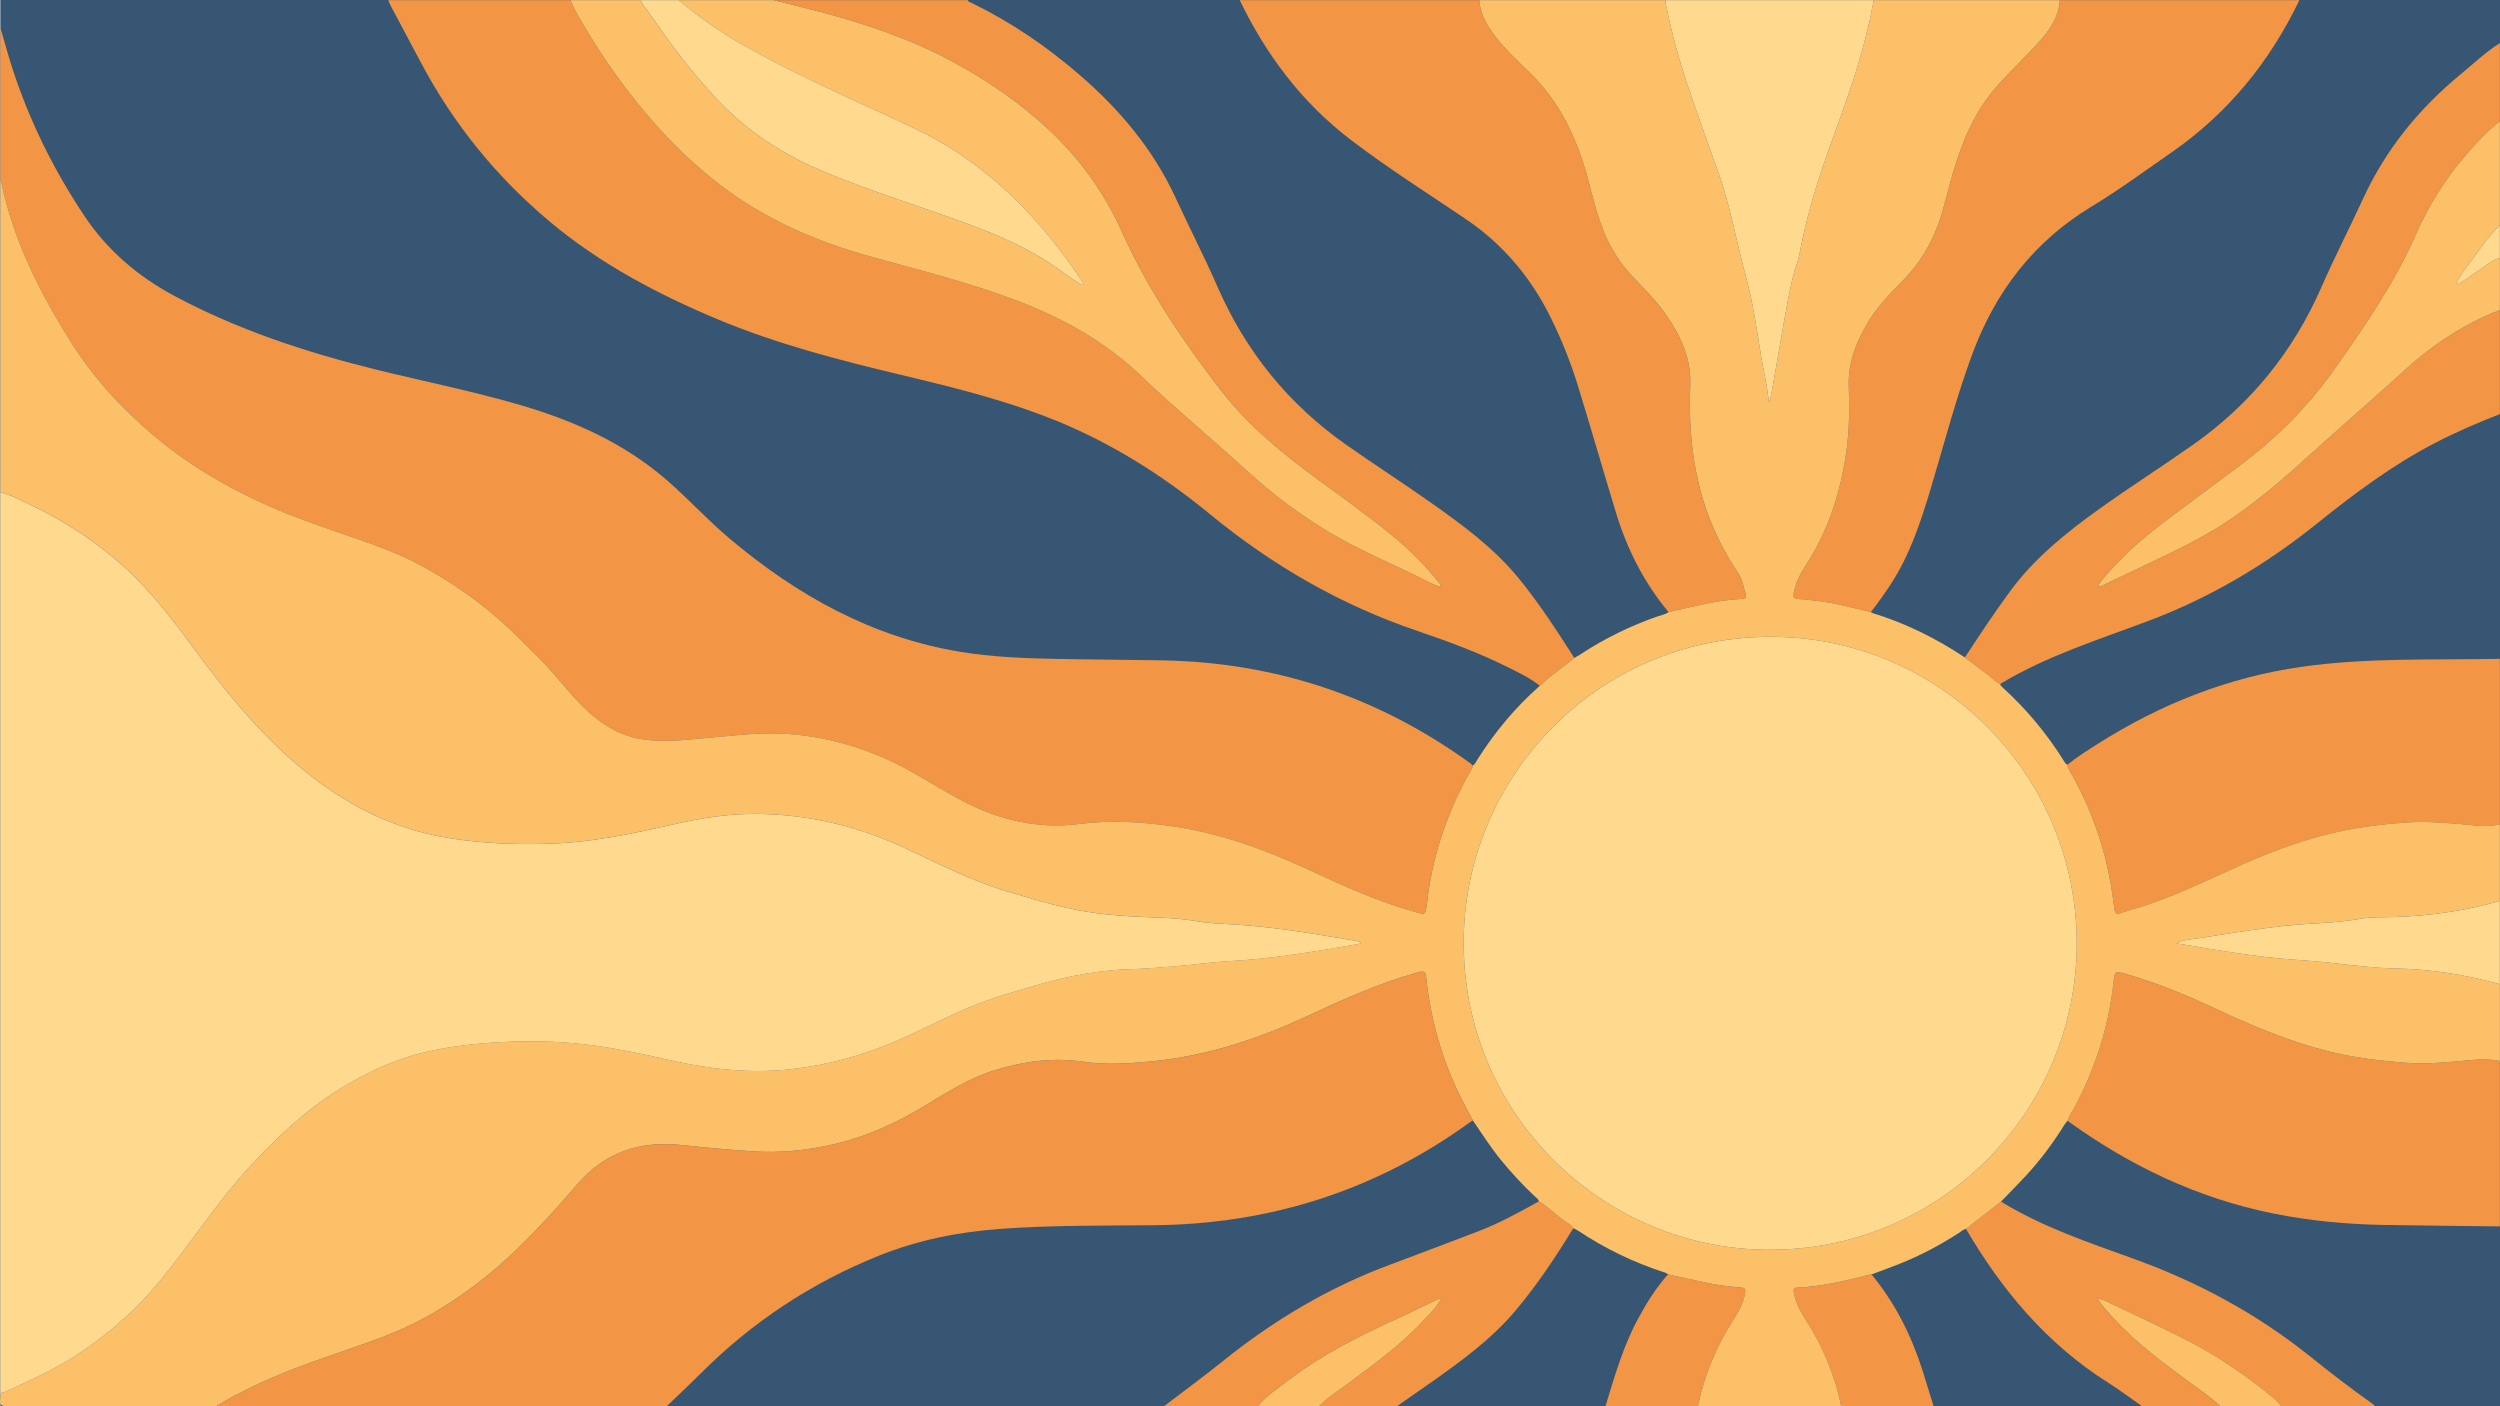 <?xml version="1.0" encoding="UTF-8"?>
<svg id="Layer_1" data-name="Layer 1" xmlns="http://www.w3.org/2000/svg" viewBox="0 0 1920 1080">
  <defs>
    <style>
      .cls-1 {
        fill: #ffd98d;
      }

      .cls-2 {
        fill: #f29544;
      }

      .cls-3 {
        fill: #365673;
      }

      .cls-4 {
        fill: #fcc069;
      }
    </style>
  </defs>
  <rect class="cls-3" x=".27" width="1919.73" height="1079.86"/>
  <g>
    <g>
      <path class="cls-2" d="M.27,21.1c2.98,10.19,5.71,20.46,8.97,30.57,13.17,40.84,32.04,79,55.88,114.6,17.56,26.23,41.14,46.22,68.9,61.05,49.1,26.23,101.56,43.38,155.4,56.67,36.68,9.05,73.78,16.43,110.07,27.05,41.01,12,79.41,29.06,112.13,57.27,16.54,14.26,31.23,30.53,47.89,44.62,52.11,44.08,110.04,76.55,178.36,87.72,23.73,3.88,47.7,4.87,71.68,5.36,27.81,.57,55.63,.62,83.45,1.14,87.05,1.62,165.83,28.06,236.33,79.14,.66,.48,1.23,1.1,1.85,1.65-.76,3.33-2.94,5.94-4.51,8.86-16.34,30.39-27.01,62.56-30.7,96.95-.04,.33-.08,.66-.13,.99-1.28,8.12-1.2,7.84-9.36,5.55-28.67-8.04-55.58-20.38-82.51-32.82-33.82-15.63-68.73-28.09-105.85-33.2-22.92-3.15-45.93-4.46-69.05-1.47-31.89,4.12-61.65-2.96-89.92-17.71-18.16-9.47-35.09-21.15-53.62-29.94-25.36-12.03-51.89-19.31-80.02-21.42-20.75-1.55-41.11,1.13-61.61,2.93-17.85,1.56-35.7,4.09-53.65,.59-13.13-2.56-24.31-8.8-34.47-17.2-15.48-12.8-26.77-29.53-40.85-43.67-10.58-10.62-21.03-21.32-32.33-31.19-18.9-16.51-39.54-30.39-61.7-42.13-14.62-7.75-30.08-13.45-45.64-18.85-23.43-8.14-47.03-15.86-69.71-25.99-31.46-14.04-60.92-31.31-87.38-53.62-25.01-21.09-46.8-44.95-64.21-72.64C30.26,224.3,10.47,184.83,1.14,140.84c-.13-.62-.57-1.18-.86-1.76,0-39.32,0-78.65,0-117.97Z"/>
      <path class="cls-2" d="M166.24,1079.86c17.69-10.76,36.39-19.43,55.61-27.06,23.69-9.4,48.06-16.91,71.89-25.92,28.92-10.94,55.02-26.74,79.03-46.08,26.17-21.07,48.6-45.81,70.49-71.16,21.05-24.38,47.85-33.75,80.01-30.25,17.97,1.95,36.02,3.58,54.1,4.83,21.86,1.51,43.16-.75,64.29-5.72,24.71-5.82,47.42-16.4,69.06-29.54,16.93-10.28,33.86-20.9,52.87-26.85,22.37-7,45.19-10.15,68.88-6.64,16.92,2.51,34.11,1.4,51.23-.25,22.14-2.13,43.71-6.65,64.9-13.2,19.44-6.01,38.28-13.62,56.68-22.23,27.17-12.73,54.56-24.82,83.53-32.96,3.85-1.08,5.91-1.42,6.47,3.87,3.72,34.96,13.54,68.13,30.23,99.18,1.89,3.51,3.72,7.05,5.58,10.58-.69,.46-1.41,.89-2.08,1.38-72.61,52.59-153.83,78.38-243.41,79.15-38.63,.33-77.29,0-115.88,2.69-32.63,2.28-64.39,8.49-94.76,20.71-51.64,20.78-97.23,50.84-136.64,90.24-8.57,8.57-17.43,16.84-26.16,25.26H166.24Z"/>
      <path class="cls-2" d="M1182.57,526.71c-7.55-6.16-16.36-10.19-24.97-14.49-22.55-11.26-46.24-19.88-70.01-27.99-58.44-19.94-110.77-50.26-158.39-89.38-38.58-31.69-80.61-57.77-127.59-75.52-35.32-13.34-71.81-22.45-108.42-31.15-48.32-11.48-96.34-23.84-142.31-43.08-45.86-19.19-89.45-42.25-127.87-74.24-41.35-34.44-74.64-75.44-99.85-122.99-7.72-14.57-15.5-29.11-23.23-43.68-.69-1.3-1.16-2.73-1.73-4.09,46.66,0,93.32,0,139.97,0,1.07,2.43,1.97,4.95,3.25,7.27,13.38,24.24,28.61,47.25,45.85,68.93,19.53,24.58,41.18,46.99,66.24,66.05,34.61,26.32,73.68,43.25,115.24,54.73,38.18,10.55,76.58,20.09,113.69,34.37,35.58,13.69,67.94,31.95,95.39,58.66,10.72,10.43,22.07,20.22,33.25,30.17,16.39,14.59,33.06,28.88,49.28,43.65,17.54,15.97,36.49,30.02,56.61,42.49,25.83,16.01,54.15,27.14,81.1,40.97,2.58,1.32,5.39,2.21,8.06,3.29,.73-1.66-.26-2.27-.83-3-10.24-12.99-21.87-24.65-34.59-35.17-18.98-15.7-39.05-30.01-58.91-44.55-27.37-20.03-53.55-41.45-74.31-68.4-29.19-37.9-56.03-77.4-75.75-121.31-13.73-30.57-32.92-57.19-57.66-79.99-21.59-19.89-45.55-36.22-71.18-50.23-32.65-17.85-67.67-29.56-103.49-39.06-11.71-3.1-23.49-5.93-35.24-8.88,49.66,0,99.31,0,148.97,0,.61,1.38,2.02,1.64,3.18,2.2,29.82,14.52,56.9,32.93,82.1,54.6,31.4,27.01,57.36,57.82,74.75,95.64,10.43,22.69,21.91,44.91,31.91,67.78,21.71,49.63,54.33,90.02,98.72,121.21,21.4,15.04,43.38,29.2,64.75,44.26,24.27,17.1,48.23,34.59,67.3,57.72,16.03,19.45,29.65,40.6,43.22,61.78-8.78,7.2-18.28,13.5-26.48,21.41Z"/>
      <path class="cls-2" d="M1281.48,470.12c-18.84-22.59-31.87-48.29-40.39-76.3-9.84-32.32-19.17-64.8-29.11-97.09-5.53-17.99-12.49-35.48-20.81-52.4-15.3-31.14-36.89-56.85-65.76-76.3-29.55-19.91-59.67-39.01-88.03-60.63-37.46-28.56-64.92-65.12-85.29-107.29h183.96c.67,10.6,5.73,19.31,11.98,27.46,8.03,10.47,17.71,19.5,27.08,28.62,21.86,21.29,34.62,47.33,42.93,76.04,5.64,19.47,9.34,39.57,19.32,57.6,4.38,7.91,9.56,15.19,15.71,21.81,9.39,10.11,19.41,19.7,27.19,31.18,10.9,16.1,18.69,33.23,17.86,53.41-1.08,26.19,.63,52.17,7.06,77.74,6,23.84,16.07,45.79,29.65,66.19,3.34,5.02,4.37,10.74,5.82,16.36,.52,2-.1,3.3-2.33,3.41-19.39,.91-38.05,5.93-56.84,10.19Z"/>
      <path class="cls-2" d="M1765.94,.11c-22.68,47.17-54.55,86.57-97.75,116.61-20.52,14.27-40.7,29.09-62.06,42.04-44.22,26.8-73.56,65.07-91.4,113.17-12.48,33.64-21.44,68.3-31.71,102.59-7.71,25.73-16.01,51.21-30.8,74-4.81,7.42-9.97,14.57-15.4,21.54-13.46-3.03-26.75-6.88-40.51-8.46-4.95-.57-9.89-1.29-14.86-1.52-3.48-.17-4.62-.97-3.84-4.8,1.5-7.33,4.51-13.86,8.58-20.05,17.94-27.22,27.54-57.37,31.96-89.48,2.26-16.43,2.2-32.89,1.69-49.33-.55-17.78,5.54-33.23,14.29-48.07,7.35-12.46,17.34-22.81,27.36-32.96,15.95-16.15,25.75-35.42,31.43-57.04,6.14-23.37,12.14-46.75,23.94-68.15,5.34-9.69,11.78-18.51,19.2-26.68,11.08-12.19,23.41-23.23,33.88-35.97,6.52-7.93,11.37-16.82,12.03-27.43h183.96Z"/>
      <path class="cls-2" d="M1509,504.93c11.37-17.23,22.68-34.49,34.95-51.11,18.65-25.29,42.74-44.61,67.99-62.73,23.81-17.08,48.55-32.8,72.51-49.69,44.33-31.25,76.91-71.64,98.59-121.26,9.93-22.72,21.34-44.77,31.69-67.31,17.43-37.97,43.02-69.44,75.14-95.86,9.88-8.13,19.15-17.01,30.04-23.87v59.99c-9.89,7.71-18.37,16.87-26.48,26.34-15.79,18.45-28.54,38.88-38.28,61.13-16.01,36.54-38.58,69.12-61.32,101.59-14.09,20.11-30.37,38.41-48.57,54.83-17.42,15.72-36.78,29.09-55.52,43.18-22.99,17.29-46.85,33.55-66.33,55.05-4.26,4.7-8.91,9.16-12.12,14.89,1.9,.86,2.95-.25,4.07-.78,10.09-4.75,20.18-9.51,30.22-14.36,21.72-10.5,43.7-20.46,63.93-33.84,20.89-13.82,40.02-29.7,58.54-46.5,26.47-24.01,53.56-47.35,80-71.4,21.31-19.39,45.08-34.6,71.86-45.16v79.98c-17.08,6.63-33.88,13.89-50.15,22.34-32.55,16.92-61.75,38.77-90.19,61.62-39.39,31.65-82.22,57.07-129.62,74.87-38.6,14.5-78.13,26.9-113.77,48.39-4.16-1.79-7.06-5.27-10.6-7.9-5.54-4.12-11.05-8.28-16.57-12.43Z"/>
      <path class="cls-2" d="M1919.91,632.96c-10.22,2.92-20.44,.72-30.64-.1-13.57-1.09-27.05-2.12-40.77-1.2-16.14,1.08-32.07,2.95-47.9,6.11-27.42,5.46-53.45,15.11-78.93,26.34-26.64,11.75-52.65,25-80.7,33.34-3.99,1.19-8,2.3-11.93,3.66-3.17,1.1-4.79,.88-5.25-3.12-2.4-20.53-6.48-40.71-13.36-60.26-5.43-15.44-12.01-30.33-20.21-44.49-1.08-1.86-2.29-3.7-2.42-5.96,7.37-6.01,15.44-11.02,23.44-16.09,48.13-30.52,100.01-51.11,156.64-59.12,50.48-7.13,101.32-5.12,152.04-6.07v126.97Z"/>
      <path class="cls-2" d="M1587.87,860.8c.79-3.32,2.98-5.93,4.55-8.84,16.37-30.37,26.93-62.58,30.65-96.95,1.04-9.57,1.1-9.47,10.54-6.74,24.06,6.96,47.04,16.61,69.69,27.24,33.21,15.6,67.12,29.34,103.49,35.86,13.25,2.38,26.61,3.7,40.04,4.79,17.4,1.42,34.48-.53,51.68-2.09,7.1-.64,14.31-.71,21.39,.85v126.97c-29.15-.35-58.3-.64-87.45-1.08-29.2-.44-58.2-3.09-86.86-8.89-57.97-11.73-110.01-36.63-157.72-71.13Z"/>
      <path class="cls-2" d="M894.1,1079.86c15.07-11.51,30.39-22.7,45.16-34.59,39.1-31.47,81.69-56.76,128.85-74.21,22.17-8.2,44.21-16.73,66.32-25.09,16.56-6.26,32.02-14.74,47.43-23.34,6.96,4.17,12.6,10.07,19.14,14.8,2.51,1.82,5.55,3.04,7.32,5.81-13.47,22-27.72,43.47-44.34,63.24-18.6,22.12-41.81,38.9-65.2,55.42-8.54,6.03-17.14,11.97-25.71,17.95h-59.99c6.97-6.95,15.3-12.18,23.14-18.01,20.55-15.28,41.27-30.33,58.61-49.39,4.2-4.62,8.86-8.99,12.34-15.67-2.2,.84-3.28,1.18-4.29,1.66-9.91,4.72-19.73,9.64-29.72,14.18-28.95,13.18-57.33,27.37-82.76,46.74-8.43,6.42-17.49,12.13-24.3,20.48h-71.99Z"/>
      <path class="cls-2" d="M1536.75,922.82c31.89,19.59,67.19,31.38,102.05,43.97,49.3,17.81,94.71,42.31,135.63,75.14,15.58,12.5,31.39,24.72,47.74,36.22,.66,.46,1.17,1.13,1.75,1.71h-71.99c-1.68-1.83-3.18-3.87-5.07-5.44-20.9-17.37-43.13-32.83-67.38-45.14-19.28-9.78-38.87-18.94-58.4-28.22-3-1.43-5.99-3.25-10.2-3.7,3.81,6.13,8.32,10.75,12.64,15.48,17.27,18.89,37.87,33.83,58.27,49.02,7.84,5.83,16.17,11.06,23.14,18.01h-59.99c-8.57-5.98-16.91-12.31-25.74-17.88-47-29.66-81.55-70.77-109.32-118.19,8.95-6.99,17.9-13.98,26.85-20.98Z"/>
      <path class="cls-2" d="M1233.04,1079.86c6.92-22.61,13.37-45.4,24.63-66.4,6.62-12.35,14.01-24.19,23.32-34.75,11.37,2.47,22.7,5.17,34.13,7.34,7.16,1.36,14.45,2.15,21.72,2.74,3.5,.28,4.01,1.28,3.39,4.61-1.43,7.75-5.2,14.3-9.35,20.78-12.97,20.24-22,42.11-26.85,65.69h-70.99Z"/>
      <path class="cls-2" d="M1437.37,978.77c18.35,22.24,30.9,47.54,39.5,74.91,2.74,8.71,5.41,17.45,8.11,26.18h-70.99c-4.84-23.54-13.85-45.4-26.81-65.61-4.34-6.76-8.27-13.62-9.55-21.73-.37-2.33-.08-3.49,2.47-3.6,19.04-.85,37.44-5.25,55.78-10,.48-.12,.99-.1,1.49-.15Z"/>
    </g>
    <g>
      <path class="cls-4" d="M1414,1079.86h-109.98c4.85-23.57,13.88-45.44,26.85-65.69,4.15-6.48,7.92-13.03,9.35-20.78,.61-3.32,.1-4.32-3.39-4.61-7.27-.58-14.56-1.38-21.72-2.74-11.43-2.17-22.76-4.86-34.13-7.34-1.07-1.16-2.56-1.44-3.98-1.91-23.01-7.56-44.6-18.05-64.76-31.48-1.23-.82-2.61-1.39-3.92-2.08-1.77-2.77-4.81-3.99-7.32-5.81-6.54-4.74-12.17-10.63-19.13-14.8-.34-1.82-1.91-2.65-3.09-3.76-9.1-8.52-17.54-17.65-25.47-27.27-8.15-9.87-14.99-20.65-22.2-31.17-1.86-3.53-3.69-7.07-5.58-10.58-16.69-31.04-26.51-64.21-30.23-99.18-.56-5.29-2.62-4.95-6.47-3.87-28.97,8.14-56.36,20.23-83.53,32.96-18.4,8.62-37.24,16.22-56.68,22.23-21.19,6.55-42.77,11.07-64.9,13.2-17.12,1.65-34.3,2.76-51.23,.25-23.69-3.51-46.52-.36-68.88,6.64-19.01,5.95-35.94,16.56-52.87,26.85-21.64,13.15-44.35,23.72-69.06,29.54-21.13,4.98-42.43,7.23-64.29,5.72-18.08-1.25-36.13-2.88-54.1-4.83-32.16-3.5-58.97,5.87-80.01,30.25-21.89,25.35-44.32,50.09-70.49,71.16-24.01,19.34-50.11,35.14-79.03,46.08-23.83,9.02-48.2,16.52-71.89,25.92-19.22,7.63-37.92,16.29-55.61,27.06-53.5,0-107.01-.08-160.51,.14-4.75,.02-6.38-1.01-5.5-5.66,.27-1.44,.04-2.98,.04-4.48,1.43-.38,2.96-.56,4.28-1.18,12.2-5.72,24.54-11.12,36.44-17.52,22.76-12.24,43.18-27.58,61.7-45.41,13.56-13.05,25.16-27.9,36.52-42.87,17.08-22.52,33.19-45.86,52.44-66.61,21.2-22.84,43.66-44.4,70.57-60.68,19.04-11.52,38.9-21.14,60.61-26.59,18.43-4.62,37.15-7.08,56.12-8.28,20.48-1.3,40.93-1.37,61.31,.44,25.2,2.23,49.93,7.57,74.58,13.15,30.64,6.93,61.43,10.38,92.96,6.83,29.6-3.33,57.73-11.36,84.77-23.48,14.73-6.61,29.15-13.91,43.85-20.6,19.15-8.71,39.32-14.6,59.47-20.45,20.96-6.08,42.25-10.37,64.11-11.87,6.81-.47,13.62-.48,20.41-.96,14.07-.99,28.13-1.91,42.15-3.69,13.49-1.71,27.16-2.02,40.71-3.32,19.35-1.86,38.55-4.85,57.74-7.92,8.09-1.29,16.14-2.82,24.27-4.24-.45-1.76-1.42-1.57-2.17-1.7-13.11-2.19-26.2-4.49-39.34-6.52-19.37-2.99-38.81-5.41-58.4-6.51-8.78-.49-17.66-.8-26.28-2.34-14.65-2.62-29.44-2.73-44.18-3.43-10.14-.48-20.25-1.24-30.29-2.43-24.55-2.91-48.11-10.18-71.71-17.23-28.09-8.4-53.87-22.09-80.33-34.23-34.78-15.96-71.37-24.47-109.62-25.11-21.17-.35-42.09,2.7-62.74,7.36-30.49,6.88-61.05,13.73-92.36,15.25-27.59,1.34-55.2,.35-82.59-3.97-48.53-7.66-89.24-30.88-125.05-63.44-26.08-23.71-48.21-50.93-69.09-79.27-16.85-22.87-33.87-45.6-55.04-64.96-21.35-19.52-45.13-35.14-71.1-47.53-8.06-3.85-15.93-8.31-24.72-10.52,0-79.65,0-159.3,0-238.95,.29,.59,.73,1.14,.86,1.76,9.34,43.99,29.12,83.46,52.82,121.15,17.4,27.68,39.2,51.55,64.21,72.64,26.46,22.31,55.92,39.59,87.38,53.62,22.68,10.12,46.28,17.84,69.71,25.99,15.56,5.41,31.02,11.11,45.64,18.85,22.16,11.73,42.8,25.62,61.7,42.13,11.3,9.87,21.75,20.58,32.33,31.19,14.08,14.14,25.37,30.87,40.85,43.67,10.16,8.4,21.34,14.64,34.47,17.2,17.95,3.5,35.81,.97,53.65-.59,20.5-1.8,40.86-4.48,61.61-2.93,28.13,2.1,54.66,9.39,80.02,21.42,18.53,8.79,35.46,20.46,53.62,29.94,28.28,14.75,58.03,21.83,89.92,17.71,23.13-2.99,46.13-1.68,69.05,1.47,37.11,5.1,72.03,17.57,105.85,33.2,26.92,12.44,53.84,24.79,82.51,32.82,8.16,2.29,8.09,2.56,9.36-5.55,.05-.33,.1-.66,.13-.99,3.69-34.39,14.36-66.57,30.7-96.95,1.57-2.92,3.75-5.53,4.51-8.86,1.9-1.25,2.65-3.37,3.8-5.16,13.32-20.85,28.99-39.7,47.59-56.07,8.2-7.91,17.71-14.21,26.48-21.41,1.58-.91,3.21-1.74,4.73-2.74,18.58-12.23,38.41-21.9,59.4-29.23,2.8-.98,5.84-1.34,8.3-3.21,18.79-4.26,37.45-9.28,56.84-10.19,2.23-.1,2.85-1.41,2.33-3.41-1.46-5.62-2.48-11.35-5.82-16.36-13.58-20.4-23.65-42.35-29.65-66.19-6.43-25.57-8.15-51.54-7.06-77.74,.84-20.18-6.96-37.31-17.86-53.41-7.77-11.48-17.8-21.07-27.19-31.18-6.15-6.62-11.33-13.9-15.71-21.81-9.99-18.02-13.69-38.12-19.32-57.6-8.31-28.71-21.07-54.75-42.93-76.04-9.37-9.12-19.05-18.15-27.08-28.62-6.25-8.15-11.31-16.86-11.98-27.46,47.66,0,95.32,0,142.97,0,.08,.99,.05,2.01,.25,2.98,4.3,20.88,9.75,41.48,16.57,61.67,7.56,22.4,15.49,44.67,23.54,66.9,9.55,26.37,14.12,54.04,21.53,80.98,7.14,25.96,9.56,52.96,15.04,79.32,1.18,5.66,1.76,11.44,2.62,17.17,1.78-5.29,2.45-10.52,3.41-15.69,4.91-26.46,8.75-53.13,14.59-79.41,1.41-6.32,4.16-12.35,5.36-18.69,3.99-21.14,9.57-41.86,16.31-62.24,9.98-30.18,22.05-59.64,30.7-90.27,3.98-14.09,7.57-28.26,10.04-42.71h142.97c-.66,10.61-5.51,19.5-12.03,27.43-10.48,12.74-22.8,23.78-33.88,35.97-7.42,8.16-13.86,16.99-19.2,26.68-11.8,21.4-17.8,44.78-23.94,68.15-5.68,21.62-15.49,40.89-31.43,57.04-10.02,10.15-20.01,20.5-27.36,32.96-8.75,14.84-14.85,30.29-14.29,48.07,.51,16.44,.57,32.9-1.69,49.33-4.42,32.11-14.02,62.26-31.96,89.48-4.08,6.19-7.08,12.72-8.58,20.05-.78,3.82,.36,4.63,3.84,4.8,4.97,.24,9.91,.95,14.86,1.52,13.76,1.58,27.05,5.43,40.51,8.46,.41,.26,.79,.64,1.25,.78,25.37,7.78,48.88,19.45,70.95,34.1,5.52,4.14,11.03,8.31,16.57,12.43,3.54,2.63,6.44,6.11,10.6,7.9,.01,1.34,1.03,1.99,1.88,2.77,18.28,16.65,33.96,35.47,47.03,56.46,.69,1.11,1.23,2.39,2.69,2.78,.13,2.26,1.35,4.1,2.42,5.96,8.21,14.17,14.79,29.06,20.21,44.49,6.87,19.56,10.96,39.73,13.36,60.26,.47,4,2.09,4.22,5.25,3.12,3.93-1.36,7.94-2.48,11.93-3.66,28.05-8.34,54.06-21.59,80.7-33.34,25.48-11.23,51.51-20.88,78.93-26.34,15.83-3.15,31.77-5.02,47.9-6.11,13.72-.92,27.2,.11,40.77,1.2,10.2,.82,20.42,3.02,30.64,.1v58.99c-26.36,7.42-53.17,11.43-80.6,12.32-9.06,.29-18.25-.11-27.34,1.48-10.29,1.79-20.72,2.72-31.18,3.31-12.26,.69-24.53,1.62-36.7,3.22-19.59,2.57-39.1,5.69-58.62,8.76-4.24,.67-8.7,.75-14.08,3.42,8.77,1.48,16.08,2.77,23.42,3.94,18.36,2.92,36.71,5.89,55.25,7.66,12.73,1.22,25.52,1.79,38.21,3.2,16.99,1.89,33.97,4.2,51.05,4.52,27.45,.51,54.23,4.79,80.6,12.16v58.99c-7.08-1.56-14.29-1.49-21.39-.85-17.2,1.56-34.28,3.5-51.68,2.09-13.44-1.09-26.79-2.41-40.04-4.79-36.37-6.53-70.28-20.27-103.49-35.86-22.65-10.64-45.62-20.29-69.69-27.24-9.44-2.73-9.5-2.83-10.54,6.74-3.73,34.38-14.28,66.58-30.65,96.95-1.57,2.92-3.77,5.52-4.55,8.84-.82,1.02-1.76,1.97-2.44,3.07-8.6,13.87-18.31,26.92-29.38,38.91-6.29,6.81-12.85,13.37-19.29,20.04-8.95,6.99-17.9,13.98-26.85,20.98-1.91,.27-3.25,1.62-4.77,2.61-14.8,9.7-30.38,17.9-46.83,24.44-6.93,2.76-13.95,5.29-20.94,7.92-.5,.05-1.01,.02-1.49,.15-18.34,4.75-36.75,9.14-55.78,10-2.55,.11-2.84,1.27-2.47,3.6,1.29,8.11,5.22,14.97,9.55,21.73,12.97,20.21,21.97,42.07,26.81,65.61Zm180.97-355.06c-.3-130.68-104.79-233.73-231.22-235.7-134.19-2.08-237.93,105.14-239.61,231.72-1.76,133.43,105.43,238.1,233.38,239,131.92,.93,237.05-105.62,237.44-235.03Z"/>
      <path class="cls-4" d="M594.16,.11c11.75,2.95,23.53,5.77,35.24,8.88,35.82,9.5,70.84,21.21,103.49,39.06,25.63,14.01,49.59,30.34,71.18,50.23,24.74,22.79,43.94,49.41,57.66,79.99,19.72,43.91,46.56,83.41,75.75,121.31,20.76,26.95,46.94,48.37,74.31,68.4,19.86,14.54,39.92,28.85,58.91,44.55,12.72,10.52,24.35,22.17,34.59,35.17,.58,.73,1.57,1.34,.83,3-2.67-1.08-5.48-1.97-8.06-3.29-26.95-13.83-55.27-24.96-81.1-40.97-20.12-12.47-39.07-26.51-56.61-42.49-16.22-14.77-32.89-29.06-49.28-43.65-11.18-9.95-22.53-19.74-33.25-30.17-27.45-26.71-59.81-44.97-95.39-58.66-37.11-14.28-75.51-23.82-113.69-34.37-41.56-11.48-80.63-28.41-115.24-54.73-25.06-19.06-46.7-41.47-66.24-66.05-17.23-21.69-32.46-44.7-45.85-68.93-1.28-2.31-2.17-4.84-3.25-7.27,18,0,35.99,0,53.99,0,.85,3.16,3.25,5.38,5.03,7.94,18.18,26.27,36.93,52.02,59.8,74.61,22.06,21.78,47.95,37.57,76.16,49.38,35.77,14.98,72.97,26.2,109.33,39.65,25.98,9.61,51.22,20.6,73.65,37.28,5.03,3.74,10.08,7.62,15.97,10.09-.21-2.09-1.47-3.67-2.58-5.33-17.72-26.3-37.69-50.59-61.64-71.6-17.74-15.56-36.75-29.01-57.82-39.65-19.61-9.91-39.81-18.54-59.69-27.87-27.85-13.07-55.68-26.23-82.36-41.62-16.59-9.57-32.12-20.68-46.86-32.89,24.33,0,48.66,0,72.99,0Z"/>
      <path class="cls-4" d="M1919.91,238.05c-26.78,10.56-50.55,25.77-71.86,45.16-26.44,24.05-53.52,47.39-80,71.4-18.52,16.8-37.65,32.68-58.54,46.5-20.24,13.39-42.21,23.35-63.93,33.84-10.04,4.85-20.13,9.61-30.22,14.36-1.13,.53-2.18,1.63-4.07,.78,3.22-5.73,7.87-10.19,12.12-14.89,19.48-21.5,43.34-37.75,66.33-55.05,18.74-14.1,38.09-27.46,55.52-43.18,18.2-16.42,34.48-34.72,48.57-54.83,22.74-32.47,45.31-65.04,61.32-101.59,9.75-22.25,22.49-42.68,38.28-61.13,8.11-9.47,16.59-18.63,26.48-26.34v79.98c-7.49,7.06-13.4,15.43-19.39,23.7-5.21,7.19-11.2,13.9-14.6,22.29,6.63-3.09,12.24-7.75,18.31-11.72,5.09-3.33,9.61-7.62,15.69-9.28v39.99Z"/>
      <path class="cls-4" d="M1704.95,1079.86c-6.97-6.95-15.3-12.18-23.14-18.01-20.4-15.19-41-30.13-58.27-49.02-4.32-4.73-8.83-9.35-12.64-15.48,4.21,.45,7.2,2.27,10.2,3.7,19.53,9.28,39.12,18.44,58.4,28.22,24.25,12.31,46.48,27.77,67.38,45.14,1.89,1.57,3.39,3.62,5.07,5.44h-46.99Z"/>
      <path class="cls-4" d="M966.09,1079.86c6.81-8.35,15.88-14.06,24.3-20.48,25.43-19.37,53.81-33.57,82.76-46.74,9.99-4.54,19.81-9.46,29.72-14.18,1.01-.48,2.1-.82,4.29-1.66-3.48,6.68-8.14,11.05-12.34,15.67-17.33,19.05-38.06,34.11-58.61,49.39-7.84,5.83-16.17,11.06-23.14,18.01h-46.99Z"/>
    </g>
    <g>
      <path class="cls-1" d="M.27,378.02c8.79,2.21,16.66,6.67,24.72,10.52,25.96,12.4,49.75,28.02,71.1,47.53,21.17,19.36,38.19,42.08,55.04,64.96,20.88,28.34,43.02,55.56,69.09,79.27,35.8,32.56,76.51,55.78,125.05,63.44,27.39,4.32,55,5.31,82.59,3.97,31.3-1.52,61.86-8.36,92.36-15.25,20.65-4.66,41.57-7.71,62.74-7.36,38.25,.63,74.84,9.14,109.62,25.11,26.47,12.15,52.24,25.84,80.33,34.23,23.61,7.06,47.16,14.32,71.71,17.23,10.04,1.19,20.15,1.96,30.29,2.43,14.74,.7,29.53,.81,44.18,3.43,8.63,1.54,17.5,1.85,26.28,2.34,19.59,1.1,39.03,3.52,58.4,6.51,13.13,2.03,26.23,4.32,39.34,6.52,.75,.13,1.72-.06,2.17,1.7-8.12,1.43-16.18,2.95-24.27,4.24-19.19,3.07-38.39,6.06-57.74,7.92-13.55,1.3-27.21,1.61-40.71,3.32-14.02,1.78-28.08,2.7-42.15,3.69-6.79,.48-13.6,.49-20.41,.96-21.86,1.5-43.16,5.79-64.11,11.87-20.15,5.85-40.31,11.73-59.47,20.45-14.7,6.69-29.12,14-43.85,20.6-27.04,12.12-55.16,20.14-84.77,23.48-31.53,3.55-62.32,.1-92.96-6.83-24.65-5.58-49.38-10.92-74.58-13.15-20.38-1.8-40.83-1.74-61.31-.44-18.98,1.21-37.69,3.66-56.12,8.28-21.7,5.44-41.57,15.07-60.61,26.59-26.92,16.28-49.37,37.84-70.57,60.68-19.25,20.75-35.36,44.09-52.44,66.61-11.36,14.98-22.96,29.82-36.52,42.87-18.53,17.83-38.94,33.17-61.7,45.41-11.9,6.4-24.24,11.8-36.44,17.52-1.32,.62-2.85,.8-4.28,1.18,0-230.61,0-461.23,0-691.84Z"/>
      <path class="cls-1" d="M1439,.11c-2.47,14.44-6.06,28.61-10.04,42.71-8.65,30.63-20.73,60.1-30.7,90.27-6.74,20.39-12.32,41.1-16.31,62.24-1.2,6.34-3.95,12.37-5.36,18.69-5.85,26.29-9.68,52.95-14.59,79.41-.96,5.18-1.63,10.41-3.41,15.69-.86-5.73-1.44-11.51-2.62-17.17-5.48-26.36-7.9-53.36-15.04-79.32-7.41-26.93-11.98-54.61-21.53-80.98-8.05-22.23-15.98-44.5-23.54-66.9-6.81-20.19-12.27-40.78-16.57-61.67-.2-.97-.17-1.98-.25-2.98,53.32,0,106.65,0,159.97,0Z"/>
      <path class="cls-1" d="M521.17,.11c14.74,12.22,30.27,23.32,46.86,32.89,26.68,15.39,54.51,28.54,82.36,41.62,19.88,9.33,40.07,17.96,59.69,27.87,21.07,10.64,40.08,24.08,57.82,39.65,23.95,21.01,43.93,45.29,61.64,71.6,1.12,1.66,2.37,3.24,2.58,5.33h0c-5.88-2.47-10.94-6.35-15.97-10.09-22.43-16.68-47.67-27.67-73.65-37.28-36.36-13.45-73.56-24.67-109.33-39.65-28.21-11.81-54.09-27.6-76.16-49.38-22.88-22.59-41.62-48.34-59.8-74.61-1.77-2.56-4.18-4.78-5.03-7.94h28.99Z"/>
      <path class="cls-1" d="M1919.91,755.93c-26.37-7.36-53.15-11.65-80.6-12.16-17.08-.32-34.06-2.63-51.05-4.52-12.68-1.41-25.48-1.98-38.21-3.2-18.53-1.77-36.88-4.73-55.25-7.66-7.33-1.17-14.64-2.46-23.42-3.94,5.38-2.67,9.84-2.75,14.08-3.42,19.52-3.07,39.03-6.19,58.62-8.76,12.17-1.6,24.44-2.52,36.7-3.22,10.47-.59,20.89-1.52,31.18-3.31,9.09-1.58,18.28-1.18,27.34-1.48,27.43-.89,54.24-4.9,80.6-12.32v63.99Z"/>
      <path class="cls-1" d="M1885.91,219.05c3.4-8.39,9.39-15.09,14.6-22.28,5.99-8.27,11.91-16.64,19.39-23.7v24.99c-6.08,1.66-10.6,5.95-15.69,9.28-6.06,3.97-11.68,8.63-18.3,11.72h0Z"/>
      <path class="cls-1" d="M1594.97,724.8c-.39,129.41-105.52,235.96-237.44,235.03-127.95-.9-235.15-105.57-233.38-239,1.67-126.59,105.41-233.81,239.61-231.72,126.43,1.96,230.92,105.02,231.22,235.7Z"/>
    </g>
  </g>
</svg>